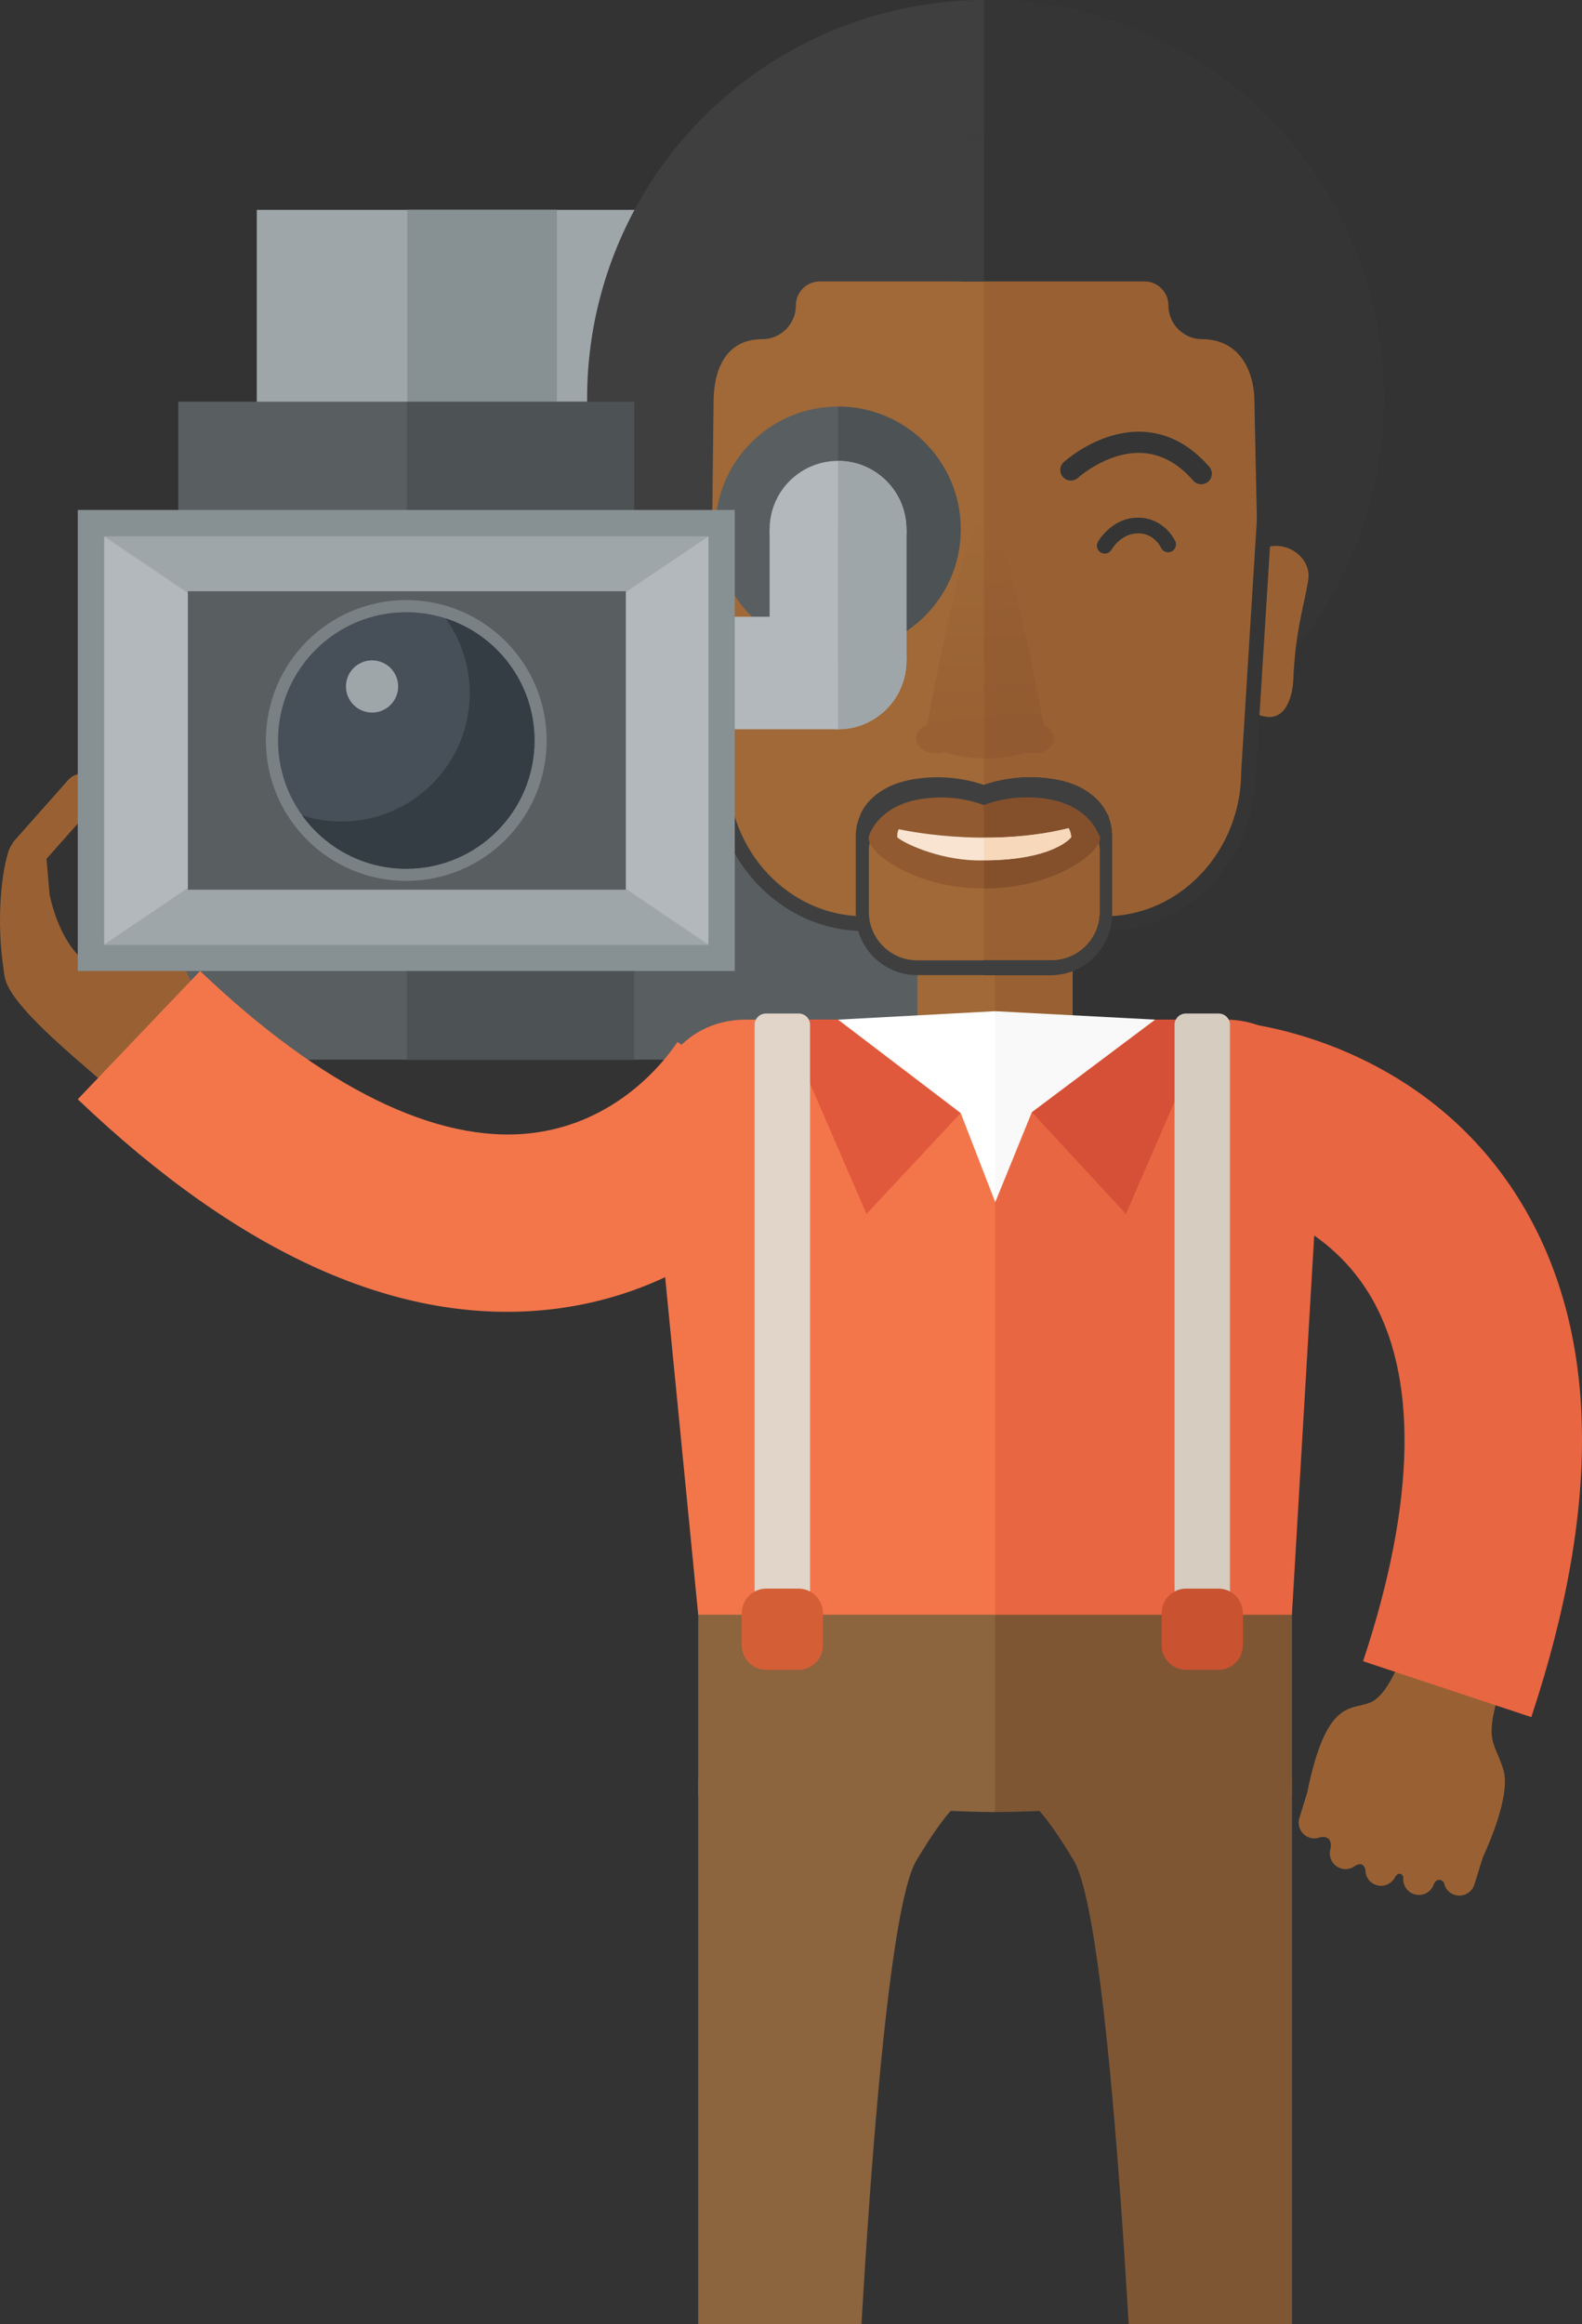 <?xml version="1.0" encoding="iso-8859-1"?>
<!-- Generator: Adobe Illustrator 19.2.0, SVG Export Plug-In . SVG Version: 6.00 Build 0)  -->
<svg version="1.1" xmlns="http://www.w3.org/2000/svg" xmlns:xlink="http://www.w3.org/1999/xlink" x="0px" y="0px"
	 viewBox="0 0 411.799 604.9" style="enable-background:new 0 0 411.799 604.9;" xml:space="preserve">
<rect x="0" y="0" width="411.799" height="604.9" fill="#333333" stroke="none"/>
<g id="CameraPerson">
	<g>
		<rect x="66.84" y="54.62" style="fill:#9FA6AA;" width="173.952" height="114.87"/>
		<rect x="46.41" y="104.546" style="fill:#595E60;" width="222.268" height="171.249"/>
		<rect x="106.006" y="54.62" style="fill:#879093;" width="38.963" height="114.87"/>
		<path style="fill:#996133;" d="M17.806,202.947c1.719-1.937,4.686-2.116,6.626-0.394c1.942,1.742,2.117,4.686,0.395,6.627
			L12.1,223.521l0.812,9.412c1.095,4.818,3.155,10.861,7.03,15.253c1.755,1.988,3.57,3.177,5.337,3.805
			c3.184-0.315,6.289-1.776,8.193-4.143c1.371-1.704,2.41-6.123,3.117-10.209l0.421-10.397c0.104-2.591,2.288-4.604,4.881-4.5
			c2.586,0.104,4.603,2.288,4.5,4.881l-0.335,8.262l1.301,14.237l0,0c2.376,6.1,7.932,16.915,11.121,22.524
			c3.165,5.567,11.737,16.096,11.857,16.244c2.754,3.073,4.75,5.416,4.75,5.416l-15.708,14.983l-2.441,2.329
			c0,0-19.856-20.18-26.145-26.346c-6.121-6.001-26.944-21.786-29.397-30.307l-0.001-0.002c-0.003-0.006-0.003-0.017-0.006-0.027
			c-0.062-0.221-0.122-0.445-0.159-0.656c-0.13-0.743-0.255-1.609-0.369-2.565c-2.339-16.291,0.68-30.182,2.133-31.773
			c0.013-0.016,0.033-0.036,0.045-0.053c0.188-0.389,0.408-0.761,0.702-1.089L17.806,202.947z"/>
		<g>
			<g>
				<path style="fill:#8C643E;" d="M295.904,659.869c0,0,0.117-4.574,9.269-3.166c9.154,1.408,15.019,2.929,18.421,2.347
					c3.404-0.588,3.404,9.153,2.818,9.505c-0.588,0.352-14.668,2.346-15.608,1.995C309.867,670.193,295.904,659.869,295.904,659.869
					z"/>
			</g>
			<g>
				<path style="fill:#D6CCC0;" d="M293.441,676.063c0,0-4.458,3.051-2.935,11.143c0.706,2.934,9.134,2.029,26.498,10.128
					c17.368,8.093,40.612,14.932,66.54,1.089c2.699-1.411,4.812-12.323-4.576-13.143
					C369.583,684.456,293.441,676.063,293.441,676.063z"/>
			</g>
			<g>
				<path style="fill:#996133;" d="M330.675,667.614c0,2.142-2.005,3.87-4.482,3.87h-21.758c-2.475,0-4.485-1.728-4.485-3.87V637.81
					c0-2.137,2.01-3.872,4.485-3.872h21.758c2.477,0,4.482,1.736,4.482,3.872V667.614z"/>
			</g>
			<g>
				<path style="fill:#C95230;" d="M295.904,659.869c0,0-3.871,14.2-3.753,17.486c10.79,3.286,7.489,1.91,18.165,6.956
					c10.676,5.045,53.283,19.27,71.939,3.669c2.346-2.349-2.818-16.095-28.98-22.435c-5.047-1.989-12.667-10.015-15.6-14.241
					c-4.928-1.407-12.204,3.756-20.886,11.733C308.104,671.017,296.257,656.114,295.904,659.869z"/>
			</g>
			<g>
				<path style="fill:#D6CCC0;" d="M343.253,670.696c-0.022-0.038-1.438-2.556-0.892-5.739c-1.284,0.322-2.623,0.784-3.927,1.44
					c-0.244,0.12-0.527,0.117-0.763-0.013c-0.243-0.128-0.4-0.366-0.425-0.633c-0.176-1.589-0.104-3.062,0.232-4.446
					c-0.236,0.023-0.478,0.049-0.722,0.073c-1.719,0.176-3.685,0.378-5.947,0.572c-0.322,0.033-0.618-0.13-0.777-0.397
					c-0.163-0.273-0.156-0.611,0.022-0.875c3.921-5.955,11.315-5.647,11.616-5.647c0.326,0.017,0.614,0.222,0.73,0.528
					c0.115,0.304,0.042,0.649-0.19,0.878c-0.952,0.953-1.703,1.937-2.252,2.974c2.596-0.229,4.539-0.305,6.126-0.021
					c0.31,0.053,0.559,0.276,0.648,0.575c0.087,0.298,0,0.62-0.222,0.834c-0.704,0.664-1.235,1.341-1.63,2.006
					c2.914-0.367,5.055-0.129,5.205-0.109c0.449,0.053,0.771,0.46,0.72,0.914c-0.056,0.45-0.45,0.776-0.914,0.721
					c-0.042-0.005-2.544-0.274-5.775,0.262c-0.786,2.836,0.488,5.147,0.566,5.283c0.222,0.395,0.086,0.9-0.31,1.124
					c-0.128,0.075-0.27,0.111-0.406,0.111C343.683,671.11,343.404,670.96,343.253,670.696z M344.223,660.861
					c-1.331-0.027-2.957,0.077-4.977,0.27c-0.317,1.031-0.464,2.119-0.439,3.278c1.387-0.589,2.773-0.995,4.073-1.268
					C343.186,662.39,343.623,661.624,344.223,660.861z M339.692,656.795c-1.902,0.256-4.857,1.029-7.101,3.341
					c1.463-0.136,2.792-0.27,3.999-0.396c0.502-0.052,0.981-0.1,1.446-0.146C338.443,658.624,338.997,657.694,339.692,656.795z"/>
			</g>
		</g>
		<g>
			<g>
				<g>
					<path style="fill:#8C643E;" d="M222.14,659.869c0,0-0.119-4.574-9.272-3.166c-9.152,1.408-15.017,2.929-18.42,2.347
						c-3.403-0.588-3.403,9.153-2.816,9.505c0.587,0.352,14.668,2.346,15.608,1.995C208.176,670.193,222.14,659.869,222.14,659.869z
						"/>
				</g>
				<g>
					<path style="fill:#E1D5C9;" d="M224.603,676.063c0,0,4.458,3.051,2.935,11.143c-0.706,2.934-9.136,2.029-26.499,10.128
						c-17.368,8.093-40.611,14.932-66.539,1.089c-2.699-1.411-4.813-12.323,4.575-13.143
						C148.462,684.456,224.603,676.063,224.603,676.063z"/>
				</g>
				<g>
					<path style="fill:#A06937;" d="M187.368,667.614c0,2.142,2.005,3.87,4.482,3.87h21.758c2.476,0,4.485-1.728,4.485-3.87V637.81
						c0-2.137-2.009-3.872-4.485-3.872H191.85c-2.477,0-4.482,1.736-4.482,3.872V667.614z"/>
				</g>
				<g>
					<path style="fill:#D45F36;" d="M222.14,659.869c0,0,3.871,14.2,3.751,17.486c-10.79,3.286-7.489,1.91-18.165,6.956
						c-10.676,5.045-53.283,19.27-71.94,3.669c-2.345-2.349,2.818-16.095,28.982-22.435c5.048-1.989,12.666-10.015,15.598-14.241
						c4.93-1.407,12.204,3.756,20.887,11.733C209.939,671.017,221.786,656.114,222.14,659.869z"/>
				</g>
			</g>
			<g>
				<path style="fill:#E1D5C9;" d="M174.334,671.11c-0.136,0-0.279-0.036-0.406-0.111c-0.396-0.223-0.532-0.729-0.308-1.124
					c0.079-0.136,1.352-2.447,0.568-5.283c-3.234-0.536-5.736-0.267-5.777-0.262c-0.465,0.055-0.86-0.271-0.913-0.721
					c-0.054-0.453,0.266-0.861,0.721-0.914c0.147-0.02,2.288-0.258,5.202,0.109c-0.396-0.666-0.928-1.342-1.629-2.006
					c-0.225-0.214-0.311-0.536-0.224-0.834c0.09-0.299,0.339-0.522,0.647-0.575c1.588-0.284,3.531-0.207,6.128,0.021
					c-0.55-1.037-1.299-2.021-2.254-2.974c-0.23-0.229-0.304-0.574-0.188-0.878c0.116-0.305,0.403-0.511,0.731-0.528
					c0.302,0,7.697-0.308,11.619,5.647c0.173,0.264,0.18,0.602,0.019,0.875c-0.16,0.267-0.457,0.431-0.778,0.397
					c-2.257-0.194-4.223-0.396-5.948-0.572c-0.245-0.025-0.483-0.05-0.716-0.073c0.33,1.384,0.403,2.858,0.231,4.446
					c-0.031,0.267-0.19,0.505-0.424,0.633c-0.242,0.129-0.525,0.133-0.763,0.013c-1.31-0.656-2.649-1.118-3.929-1.44
					c0.543,3.183-0.872,5.701-0.894,5.739C174.896,670.96,174.62,671.11,174.334,671.11z M175.419,663.141
					c1.304,0.273,2.687,0.679,4.077,1.268c0.022-1.159-0.121-2.247-0.436-3.278c-2.027-0.193-3.652-0.298-4.982-0.27
					C174.678,661.624,175.115,662.39,175.419,663.141z M180.264,659.594c0.464,0.046,0.944,0.094,1.447,0.146
					c1.21,0.126,2.535,0.26,4.003,0.396c-2.246-2.312-5.205-3.084-7.105-3.341C179.308,657.694,179.858,658.624,180.264,659.594z"/>
			</g>
		</g>
		<g>
			<polygon style="fill:#996133;" points="279.21,239.009 259.019,239.009 256.823,252.626 259.019,266.471 279.21,266.471 			"/>
			<rect x="238.794" y="239.009" style="fill:#A06937;" width="20.225" height="27.462"/>
		</g>
		<g>
			<g>
				<g>
					<path style="fill:#8C643E;" d="M221.995,649.351h-40.246v-186.51l67.729,6.574c0,0-3.133,1.758-10.938,14.812
						C227.9,502.017,221.995,649.351,221.995,649.351z"/>
				</g>
				<g>
					<path style="fill:#7F5634;" d="M296.049,649.351h40.243v-186.51l-67.731,6.574c0,0,3.136,1.758,10.941,14.812
						C290.143,502.017,296.049,649.351,296.049,649.351z"/>
				</g>
				<g>
					<g>
						<path style="fill:#8C643E;" d="M181.749,403.343v63.876c0,0,57.946,4.393,77.273,4.393l2.197-27.853l-2.197-40.416H181.749z"
							/>
					</g>
					<g>
						<path style="fill:#7F5634;" d="M259.022,403.343v68.269c19.324,0,77.27-4.393,77.27-4.393v-63.876H259.022z"/>
					</g>
				</g>
			</g>
			<g>
				<path style="fill:#7F5634;" d="M228.41,647.154c0,1.215-0.956,2.197-2.137,2.197h-49.83c-1.18,0-2.136-0.982-2.136-2.197
					v-16.478c0-1.213,0.956-2.197,2.136-2.197h49.83c1.181,0,2.137,0.983,2.137,2.197V647.154z"/>
			</g>
			<g>
				<path style="fill:#724B2D;" d="M342.769,647.154c0,1.215-0.956,2.197-2.134,2.197h-49.834c-1.178,0-2.137-0.982-2.137-2.197
					v-16.478c0-1.213,0.959-2.197,2.137-2.197h49.834c1.178,0,2.134,0.983,2.134,2.197V647.154z"/>
			</g>
		</g>
		<g>
			<path style="fill:#996133;" d="M385.968,483.437l-2.174,7.027c-0.669,2.164-2.97,3.373-5.133,2.704
				c-1.564-0.485-2.62-1.827-2.837-3.348c0,0-0.004,0-0.009,0.007c-1.66-1.534-2.552,0.463-2.552,0.463
				c-0.669,2.167-2.965,3.377-5.131,2.702c-1.968-0.605-3.127-2.563-2.823-4.539c0,0-0.004,0-0.009,0
				c-0.995-1.777-2.068-0.056-2.068-0.056s-0.009-0.004-0.018-0.009c-0.841,1.855-2.93,2.853-4.927,2.231
				c-1.808-0.557-2.935-2.257-2.871-4.059h-0.008c-0.61-2.291-2.523-1.046-2.523-1.046l-0.004-0.005
				c-1.034,0.861-2.463,1.205-3.841,0.776c-2.158-0.67-3.372-2.964-2.703-5.132c0.622-3.848-2.706-2.969-2.706-2.969
				s0-0.013,0.001-0.017c-0.833,0.326-1.774,0.4-2.695,0.111c-2.165-0.669-3.375-2.964-2.705-5.122l2.042-6.613
				c5.392-26.672,12.546-20.614,17.547-24.073c5.005-3.457,8.499-15.614,8.499-15.614s20.074,6.208,25.7,7.955
				c-6.395,18.939-3.207,17.601-0.71,25.707C393.143,466.456,388.551,477.794,385.968,483.437z"/>
		</g>
		<g>
			<path style="fill:#E96642;" d="M398.599,446.903c18.557-55.86,17.542-101.114-3.014-134.503
				c-22.346-36.289-59.514-44.331-70.374-45.929l-6.724,45.643c5.866,0.866,25.935,5.184,37.812,24.476
				c12.889,20.933,12.375,54.05-1.486,95.766L398.599,446.903z"/>
		</g>
		<g>
			<path style="fill:#F3764B;" d="M20.239,286.098c42.589,40.631,83.946,59.034,122.915,54.7
				c42.355-4.714,65.496-34.89,71.579-44.028l-38.404-25.567c-3.286,4.934-15.76,21.239-38.276,23.743
				c-24.433,2.719-54.16-11.885-85.966-42.23L20.239,286.098z"/>
		</g>
		<g>
			<g>
				<path style="fill:#F3764B;" d="M194.156,265.373c-13.705,0-24.816,10.217-24.816,28.239l12.409,126.643h77.663l2.197-69.416
					l-2.197-85.466H194.156z"/>
			</g>
			<g>
				<path style="fill:#E96642;" d="M343.734,293.611c0-18.022-11.11-28.239-24.817-28.239h-59.895v154.882h77.267L343.734,293.611z"
					/>
			</g>
		</g>
		<g>
			<polygon style="fill:#E1593C;" points="225.548,315.962 250.074,289.685 218.154,265.373 203.648,265.373 			"/>
		</g>
		<g>
			<polygon style="fill:#D65037;" points="293.081,315.962 268.595,289.458 300.771,265.373 314.982,265.373 			"/>
		</g>
		<g>
			<polygon style="fill:#F9F9F9;" points="259.001,263.176 256.805,284.115 259.001,312.709 259.07,312.883 268.595,289.458 
				300.675,265.373 			"/>
			<polygon style="fill:#FFFFFF;" points="218.154,265.373 250.074,289.685 259.001,312.709 259.001,263.176 			"/>
		</g>
		<g>
			<path style="fill:#D6CCC0;" d="M320.159,420.255V266.702c0-1.613-1.309-2.917-2.923-2.917h-8.574
				c-1.613,0-2.921,1.304-2.921,2.917v153.553H320.159z"/>
		</g>
		<g>
			<path style="fill:#C95230;" d="M323.523,428.201c0,3.536-2.868,6.398-6.398,6.398h-8.355c-3.53,0-6.394-2.862-6.394-6.398v-8.355
				c0-3.531,2.864-6.394,6.394-6.394h8.355c3.53,0,6.398,2.863,6.398,6.394V428.201z"/>
		</g>
		<g>
			<path style="fill:#E1D5C9;" d="M210.855,420.255V266.702c0-1.613-1.308-2.917-2.923-2.917h-8.571
				c-1.614,0-2.923,1.304-2.923,2.917v153.553H210.855z"/>
		</g>
		<g>
			<path style="fill:#D45F36;" d="M214.22,428.201c0,3.536-2.866,6.398-6.398,6.398h-8.353c-3.532,0-6.393-2.862-6.393-6.398v-8.355
				c0-3.531,2.861-6.394,6.393-6.394h8.353c3.532,0,6.398,2.863,6.398,6.394V428.201z"/>
		</g>
		<g>
			<ellipse style="fill:#3F3F3F;" cx="256.498" cy="103.672" rx="103.67" ry="103.672"/>
			<path style="fill:#353535;" d="M256.498,0c-0.128,0-0.253,0.004-0.379,0.006v207.331c0.126,0,0.252,0.007,0.379,0.007
				c57.255,0,103.67-46.417,103.67-103.672C360.168,46.417,313.753,0,256.498,0z"/>
			<path style="fill:#996133;" d="M336.673,176.597c-0.185,4.629-1.884,10.259-6.504,10.003l0,0
				c-4.627-0.253-8.164-4.214-7.907-8.834l1.541-27.772c0.258-4.623,4.214-8.162,8.835-7.904l0,0
				c4.625,0.255,8.613,4.256,7.901,8.831C339.553,157.337,337.177,164.039,336.673,176.597z"/>
			<path style="fill:#A06937;" d="M175.578,176.597c0.186,4.629,1.886,10.259,6.507,10.003l0,0c4.621-0.253,8.159-4.214,7.903-8.834
				l-1.54-27.772c-0.259-4.623-4.214-8.162-8.834-7.904l0,0c-4.622,0.255-8.61,4.256-7.906,8.831
				C172.699,157.337,175.069,164.039,175.578,176.597z"/>
			<g>
				<path style="fill:#A06937;" d="M218.527,57.331c-16.572,0-30.618,11.415-35.543,27.226v42.776l4.568,73.399
					c0,21.908,16.76,39.665,37.437,39.665h47.713V57.331H218.527z"/>
				<g>
					<path style="fill:#996133;" d="M329.316,83.717c-5.155-15.374-19.002-26.387-35.278-26.387h-37.903v183.066h31.441
						c20.674,0,37.436-17.757,37.436-39.665l4.304-69.1V83.717z"/>
				</g>
			</g>
			<path style="fill:#3F3F3F;" d="M224.989,238.477c-19.585,0-35.518-16.931-35.518-37.745l-4.569-73.46V84.852
				c4.895-15.325,18.376-25.602,33.625-25.602h37.971v-3.838h-37.971c-17.031,0-32.053,11.483-37.377,28.574l-0.086,0.278v43.067
				l4.569,73.461c0.029,22.903,17.672,41.522,39.356,41.522h31.509v-3.839H224.989z"/>
			<path style="fill:#353535;" d="M331.134,83.107c-5.555-16.566-20.462-27.695-37.096-27.695h-37.54v3.838h37.54
				c14.884,0,28.253,9.947,33.359,24.784v47.538l-4.301,69.043l-0.003,0.117c0,20.814-15.932,37.745-35.517,37.745h-31.078v3.839
				h31.078c21.684,0,39.324-18.619,39.355-41.523l4.3-69.043l0.004-48.345L331.134,83.107z"/>
			<g>
				<linearGradient id="SVGID_1_" gradientUnits="userSpaceOnUse" x1="247.856" y1="132.896" x2="249.055" y2="190.949">
					<stop  offset="0" style="stop-color:#A06937"/>
					<stop  offset="1" style="stop-color:#996133"/>
				</linearGradient>
				<path style="fill:url(#SVGID_1_);" d="M240.798,191.551c0,3.193,7.203,5.783,15.7,5.858l-0.372-64.536
					C250.383,137.783,240.798,191.551,240.798,191.551z"/>
				<linearGradient id="SVGID_2_" gradientUnits="userSpaceOnUse" x1="262.613" y1="133.299" x2="264.053" y2="190.152">
					<stop  offset="0.005" style="stop-color:#996133"/>
					<stop  offset="1" style="stop-color:#915A30"/>
				</linearGradient>
				<path style="fill:url(#SVGID_2_);" d="M264.573,154.915c-3.397-13.817-5.94-20.469-8.447-22.042v64.536
					c0.124,0,0.244,0.006,0.372,0.006c8.671,0,15.7-2.626,15.7-5.863C272.198,191.551,269.224,173.846,264.573,154.915z"/>
				<ellipse style="fill:#996133;" cx="243.545" cy="192.171" rx="5.104" ry="3.926"/>
				<ellipse style="fill:#915A30;" cx="269.264" cy="192.171" rx="5.103" ry="3.926"/>
			</g>
			<path style="fill:#3F3F3F;" d="M200.652,126.045c-0.642,0-1.287-0.223-1.811-0.68c-1.149-1.001-1.269-2.743-0.267-3.894
				c4.937-5.667,10.68-8.722,17.07-9.087c11.319-0.644,20.429,7.547,20.811,7.896c1.126,1.028,1.202,2.773,0.173,3.898
				c-1.027,1.125-2.77,1.203-3.895,0.179c-0.088-0.081-7.817-6.992-16.812-6.46c-4.836,0.286-9.272,2.708-13.185,7.2
				C202.192,125.725,201.424,126.045,200.652,126.045z"/>
			<path style="fill:#353535;" d="M312.691,126.045c-0.771,0-1.537-0.32-2.082-0.947c-3.922-4.502-8.371-6.925-13.221-7.201
				c-9.046-0.515-16.696,6.387-16.773,6.457c-1.124,1.029-2.869,0.951-3.901-0.175c-1.028-1.125-0.949-2.87,0.176-3.898
				c0.382-0.35,9.478-8.539,20.811-7.896c6.39,0.364,12.133,3.42,17.07,9.087c1.002,1.151,0.882,2.893-0.267,3.894
				C313.98,125.822,313.334,126.045,312.691,126.045z"/>
			<g>
				<path style="fill:#353535;" d="M297.902,73.246c3.444,0,6.237,2.793,6.237,6.238c0,4.858,3.94,8.795,8.797,8.795
					c9.097,0,13.594,7.375,13.594,16.472l0.637,30.521h3.63V59.386c0-13.014-10.55-23.564-23.563-23.564h-56.862l-6.717,19.326
					l6.717,18.097H297.902z"/>
				<path style="fill:#3F3F3F;" d="M185.398,135.272l0.342-30.521c0-9.097,3.536-16.472,12.634-16.472
					c4.858,0,8.797-3.938,8.797-8.795c0-3.446,2.792-6.238,6.235-6.238h42.729V35.822h-51.098c-13.014,0-23.565,10.55-23.565,23.564
					v75.886H185.398z"/>
			</g>
			<path style="fill:#996133;" d="M256.126,252.816h19.913c6.372,0,11.537-5.475,11.537-12.234c0-6.756-5.165-12.234-11.537-12.234
				h-19.913L245.57,244.42L256.126,252.816z"/>
			<path style="fill:#A06937;" d="M256.126,228.348h-19.911c-6.373,0-11.54,5.478-11.54,12.234c0,6.759,5.167,12.234,11.54,12.234
				h19.911V228.348z"/>
			<g>
				<path style="fill:#353535;" d="M288.624,212.914c0-0.344-0.089-0.655-0.29-0.914c-0.054-0.083-0.121-0.155-0.189-0.23
					c-1.544-3.47-5.597-7.272-12.374-8.703c-6.505-1.34-13.381-0.929-19.652,1.219v9.03h22.22c4.393,0,7.956,3.565,7.956,7.957
					v16.054c0,6.965-5.648,12.615-12.615,12.615h-17.562v3.837h17.412c8.783,0,15.933-7.147,15.933-15.933v-20.463
					C289.464,215.807,289.162,214.301,288.624,212.914z"/>
				<g>
					<path style="fill:#3F3F3F;" d="M288.624,212.914c0-0.344-0.089-0.655-0.29-0.914c-0.054-0.083-0.121-0.155-0.189-0.23
						c-1.544-3.47-5.597-7.272-12.374-8.703c-6.509-1.342-13.393-0.929-19.669,1.223c-6.278-2.152-13.16-2.566-19.67-1.223
						c-7.049,1.487-11.156,5.543-12.555,9.117h0.053c-0.736,1.584-1.158,3.34-1.158,5.198v20.463
						c0,8.786,7.148,15.933,15.933,15.933h34.827c8.783,0,15.933-7.147,15.933-15.933v-20.463
						C289.464,215.807,289.162,214.301,288.624,212.914z M286.295,237.326c0,6.965-5.648,12.615-12.615,12.615h-34.903
						c-6.968,0-12.613-5.65-12.613-12.615v-16.054c0-4.392,3.56-7.957,7.956-7.957h44.218c4.393,0,7.956,3.565,7.956,7.957V237.326z
						"/>
				</g>
			</g>
			<g>
				<g>
					<path style="fill:#915A30;" d="M286.025,217.249c-0.05-0.082-0.113-0.154-0.175-0.23c-1.433-3.469-5.19-7.273-11.481-8.703
						c-6.037-1.341-12.426-0.927-18.247,1.224c-5.826-2.151-12.211-2.566-18.25-1.224c-6.538,1.489-10.351,5.544-11.647,9.117h0.059
						c-1.786,3.441,10.783,13.821,29.922,13.798C275.69,231.255,288.376,220.49,286.025,217.249z"/>
					<path style="fill:#F9E4D2;" d="M233.935,215.808c0,0,22.542,5.132,44.202-0.271c0.653,0.929,0.711,2.358,0.711,2.358
						s-4.412,6.052-23.112,6.036c-10.019,0.243-19.799-4.028-22.157-5.983C233.458,216.633,233.935,215.808,233.935,215.808z"/>
				</g>
				<g>
					<path style="fill:#84502C;" d="M286.025,217.249c-0.05-0.082-0.113-0.154-0.175-0.23c-1.433-3.469-5.19-7.273-11.481-8.703
						c-6.037-1.341-12.426-0.927-18.247,1.224c0,0-0.008-0.003-0.013-0.004v8.472c6.791,0.017,14.476-0.581,22.054-2.47
						c0.655,0.929,0.714,2.358,0.714,2.358s-4.365,5.966-22.769,6.031v7.301c0.033,0,0.063,0.003,0.096,0.003
						C275.69,231.255,288.376,220.49,286.025,217.249z"/>
					<path style="fill:#F7D8BA;" d="M278.849,217.895c0,0-0.059-1.429-0.711-2.358c-7.569,1.889-15.242,2.487-22.028,2.47v5.919
						C274.491,223.861,278.849,217.895,278.849,217.895z"/>
				</g>
			</g>
			<path style="fill:none;" d="M287.576,238.477c19.584,0,35.517-16.931,35.517-37.745l0.003-0.117l4.301-69.043V84.035
				c-5.106-14.837-18.475-24.784-33.359-24.784h-37.54v179.226H287.576z"/>
			<path style="fill:none;" d="M184.902,84.852v42.419l4.569,73.46c0,20.814,15.933,37.745,35.518,37.745h31.509V59.25h-37.971
				C203.277,59.25,189.797,69.527,184.902,84.852z"/>
			<g>
				<path style="fill:#3F3F3F;" d="M209.136,144.069c-0.227-0.013-0.455-0.06-0.677-0.151c-1.032-0.436-1.528-1.618-1.104-2.656
					c0.108-0.26,2.7-6.378,9.624-6.525c6.778-0.128,10.365,5.646,10.513,5.892c0.591,0.965,0.285,2.222-0.679,2.809
					c-0.964,0.589-2.222,0.281-2.811-0.685c-0.096-0.154-2.537-4.021-6.936-3.925c-4.211,0.087-5.863,3.843-5.931,4.001
					C210.787,143.642,209.972,144.115,209.136,144.069z"/>
			</g>
			<g>
				<path style="fill:#353535;" d="M287.448,144.08c-0.297-0.017-0.599-0.101-0.88-0.259c-0.98-0.552-1.335-1.785-0.792-2.768
					c0.14-0.255,3.498-6.185,10.259-6.327c6.944-0.099,9.772,5.86,9.89,6.113c0.468,1.024,0.022,2.24-1.003,2.714
					c-1.021,0.471-2.232,0.025-2.705-0.992c-0.09-0.18-1.87-3.864-6.096-3.747c-4.377,0.088-6.675,4.057-6.77,4.226
					C288.954,143.742,288.204,144.122,287.448,144.08z"/>
			</g>
		</g>
		<rect x="105.905" y="104.546" style="fill:#4D5254;" width="59.188" height="171.249"/>
		<g>
			<circle style="fill:#595E60;" cx="218.14" cy="137.751" r="31.935"/>
			<path style="fill:#4D5254;" d="M250.076,137.751c0-17.638-14.298-31.935-31.936-31.935v63.87
				C235.778,169.686,250.076,155.388,250.076,137.751z"/>
			<circle style="fill:#B2B8BB;" cx="218.141" cy="137.751" r="17.802"/>
			<rect x="168.397" y="160.512" style="fill:#B2B8BB;" width="49.743" height="29.296"/>
			<rect x="200.34" y="137.751" style="fill:#B2B8BB;" width="35.603" height="34.254"/>
			<path style="fill:#9FA6AA;" d="M235.942,137.751c0-9.832-7.969-17.802-17.802-17.802v35.604
				C227.973,155.553,235.942,147.583,235.942,137.751z"/>
			<circle style="fill:#B2B8BB;" cx="218.141" cy="172.006" r="17.802"/>
			<path style="fill:#9FA6AA;" d="M235.942,172.006c0-9.831-7.969-17.801-17.802-17.801v35.604
				C227.973,189.808,235.942,181.837,235.942,172.006z"/>
			<rect x="218.14" y="137.751" style="fill:#9FA6AA;" width="17.802" height="34.254"/>
		</g>
		<g>
			<rect x="20.239" y="132.722" style="fill:#879093;" width="171.025" height="119.993"/>
			<rect x="27.135" y="139.617" style="fill:#9FA6AA;" width="157.233" height="106.202"/>
			<rect x="27.135" y="139.617" style="fill:#9FA6AA;" width="157.233" height="106.202"/>
			<polygon style="fill:#B2B8BB;" points="184.368,245.819 27.135,245.819 184.368,139.617 			"/>
			<polygon style="fill:#B2B8BB;" points="27.135,139.617 27.135,245.82 105.752,192.718 			"/>
			<polygon style="fill:#9FA6AA;" points="27.135,245.82 184.368,245.82 105.752,192.718 			"/>
			<rect x="48.901" y="153.873" style="fill:#595E60;" width="114.007" height="77.69"/>
			<g>
				<circle style="fill:#798184;" cx="105.752" cy="192.718" r="36.546"/>
				<circle style="fill:#475059;" cx="105.752" cy="192.718" r="33.383"/>
				<path style="fill:#353D44;" d="M115.988,160.94c3.947,5.483,6.28,12.207,6.28,19.479c0,18.437-14.947,33.384-33.384,33.384
					c-3.572,0-7.009-0.567-10.236-1.605c6.06,8.418,15.939,13.905,27.104,13.905c18.438,0,33.382-14.946,33.382-33.384
					C139.135,177.853,129.416,165.262,115.988,160.94z"/>
				<circle style="fill:#9FA6AA;" cx="96.849" cy="178.662" r="6.793"/>
			</g>
		</g>
	</g>
</g>
<g id="Layer_1">
</g>
</svg>
